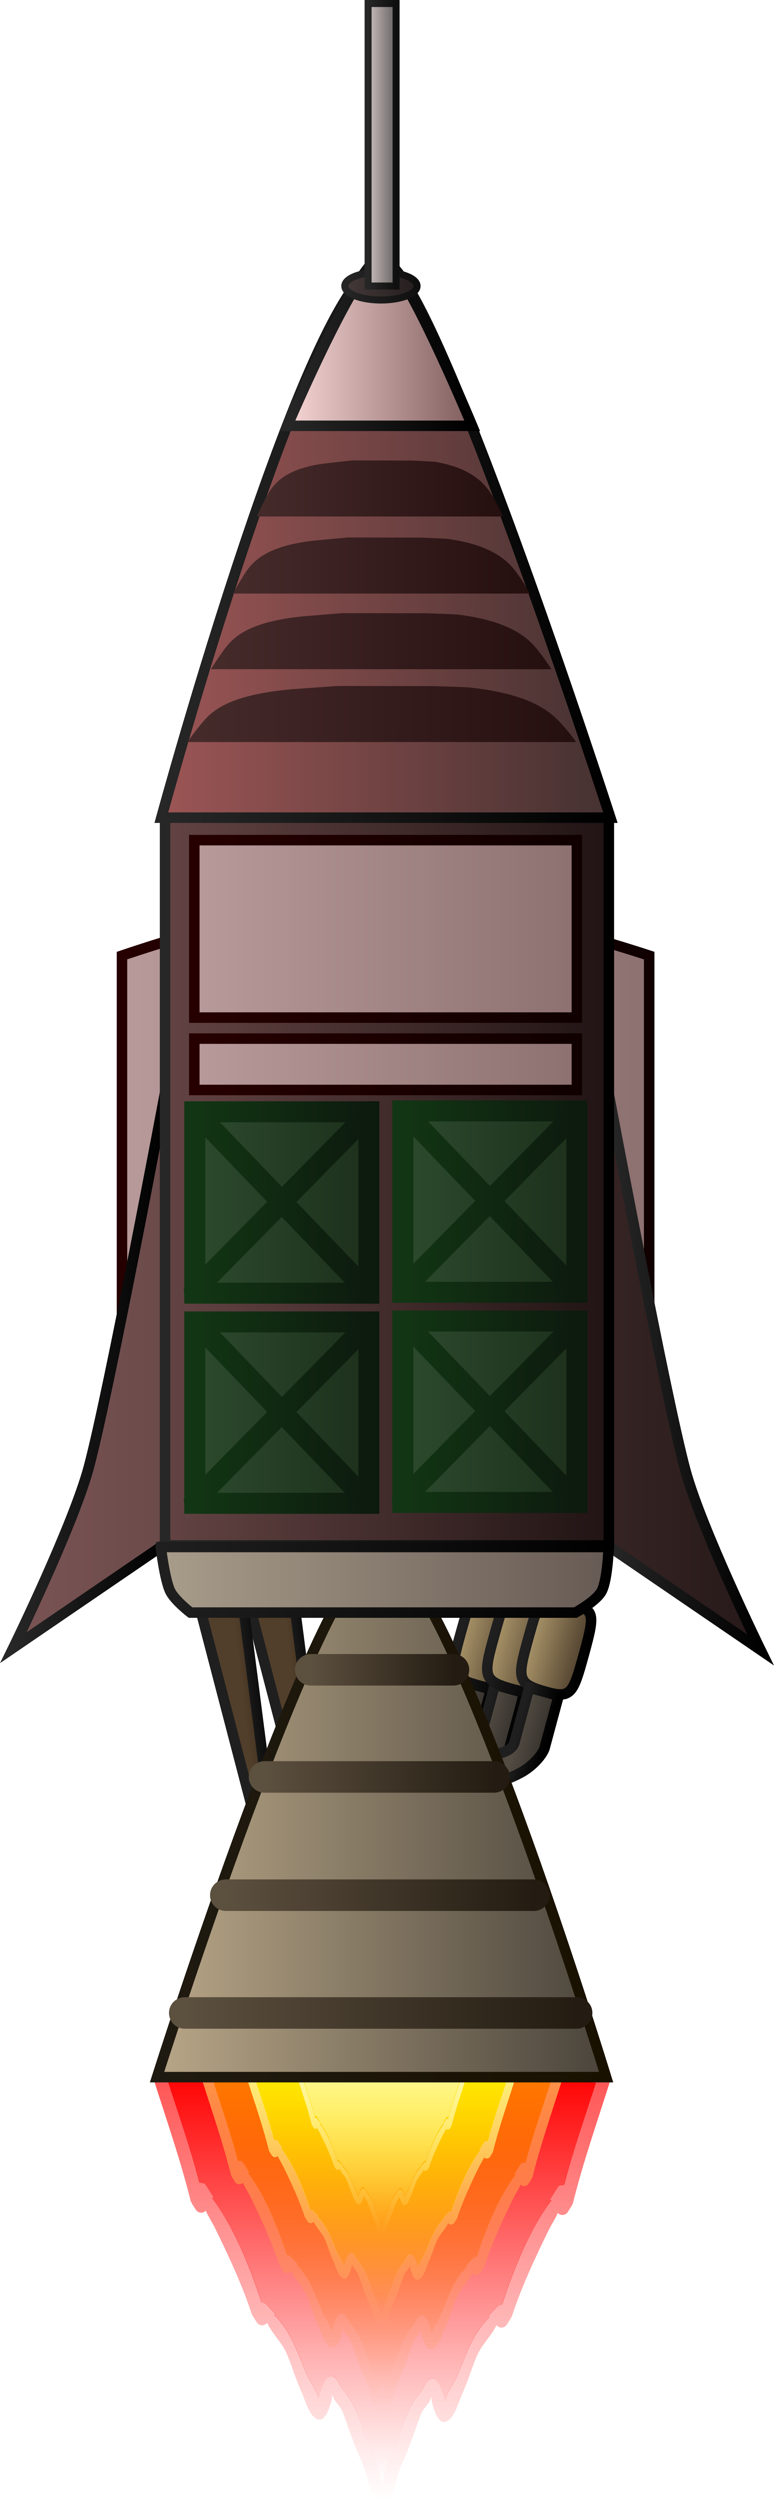 <svg version="1.1" xmlns="http://www.w3.org/2000/svg" xmlns:xlink="http://www.w3.org/1999/xlink" width="110.596" height="356.917" viewBox="0,0,110.596,356.917"><defs><linearGradient x1="239.457" y1="276.775" x2="239.457" y2="339.806" gradientUnits="userSpaceOnUse" id="color-1"><stop offset="0" stop-color="#ff4d4d"/><stop offset="1" stop-color="#ff4d4d" stop-opacity="0"/></linearGradient><linearGradient x1="239.452" y1="278.7" x2="239.452" y2="337.274" gradientUnits="userSpaceOnUse" id="color-2"><stop offset="0" stop-color="#ff0000"/><stop offset="1" stop-color="#ff0000" stop-opacity="0"/></linearGradient><linearGradient x1="239.457" y1="277.366" x2="239.457" y2="327.093" gradientUnits="userSpaceOnUse" id="color-3"><stop offset="0" stop-color="#ff9a4c"/><stop offset="1" stop-color="#ff9a4c" stop-opacity="0"/></linearGradient><linearGradient x1="239.453" y1="278.876" x2="239.453" y2="325.106" gradientUnits="userSpaceOnUse" id="color-4"><stop offset="0" stop-color="#ff7b00"/><stop offset="1" stop-color="#ff7b00" stop-opacity="0"/></linearGradient><linearGradient x1="239.337" y1="277.956" x2="239.337" y2="314.91" gradientUnits="userSpaceOnUse" id="color-5"><stop offset="0" stop-color="#fff480"/><stop offset="1" stop-color="#fff480" stop-opacity="0"/></linearGradient><linearGradient x1="239.334" y1="279.067" x2="239.334" y2="313.446" gradientUnits="userSpaceOnUse" id="color-6"><stop offset="0" stop-color="#ffea00"/><stop offset="1" stop-color="#ffea00" stop-opacity="0"/></linearGradient><linearGradient x1="239.435" y1="278.744" x2="239.435" y2="301.824" gradientUnits="userSpaceOnUse" id="color-7"><stop offset="0" stop-color="#fff8a9"/><stop offset="1" stop-color="#fff8a9" stop-opacity="0"/></linearGradient><linearGradient x1="239.434" y1="279.172" x2="239.434" y2="300.678" gradientUnits="userSpaceOnUse" id="color-8"><stop offset="0" stop-color="#fff68d"/><stop offset="1" stop-color="#fff68d" stop-opacity="0"/></linearGradient><linearGradient x1="202.333" y1="150.992" x2="277.667" y2="150.992" gradientUnits="userSpaceOnUse" id="color-9"><stop offset="0" stop-color="#b89a9a"/><stop offset="1" stop-color="#8d7070"/></linearGradient><linearGradient x1="202.333" y1="150.992" x2="277.667" y2="150.992" gradientUnits="userSpaceOnUse" id="color-10"><stop offset="0" stop-color="#260000"/><stop offset="1" stop-color="#100000"/></linearGradient><linearGradient x1="271.823" y1="177.501" x2="303.629" y2="177.501" gradientUnits="userSpaceOnUse" id="color-11"><stop offset="0" stop-color="#362424"/><stop offset="1" stop-color="#1f1414"/></linearGradient><linearGradient x1="271.823" y1="178.594" x2="293.578" y2="178.594" gradientUnits="userSpaceOnUse" id="color-12"><stop offset="0" stop-color="#272727"/><stop offset="1" stop-color="#000000"/></linearGradient><linearGradient x1="208.578" y1="177.168" x2="176.772" y2="177.168" gradientUnits="userSpaceOnUse" id="color-13"><stop offset="0" stop-color="#6b4a4a"/><stop offset="1" stop-color="#825959"/></linearGradient><linearGradient x1="186.823" y1="178.261" x2="208.578" y2="178.261" gradientUnits="userSpaceOnUse" id="color-14"><stop offset="0" stop-color="#272727"/><stop offset="1" stop-color="#000000"/></linearGradient><linearGradient x1="208.49" y1="151.511" x2="271.899" y2="151.511" gradientUnits="userSpaceOnUse" id="color-15"><stop offset="0" stop-color="#634343"/><stop offset="1" stop-color="#211414"/></linearGradient><linearGradient x1="208.49" y1="151.511" x2="271.899" y2="151.511" gradientUnits="userSpaceOnUse" id="color-16"><stop offset="0" stop-color="#272727"/><stop offset="1" stop-color="#000000"/></linearGradient><linearGradient x1="212.667" y1="115.5" x2="267.333" y2="115.5" gradientUnits="userSpaceOnUse" id="color-17"><stop offset="0" stop-color="#b89a9a"/><stop offset="1" stop-color="#8d7070"/></linearGradient><linearGradient x1="212.667" y1="115.5" x2="267.333" y2="115.5" gradientUnits="userSpaceOnUse" id="color-18"><stop offset="0" stop-color="#260000"/><stop offset="1" stop-color="#100000"/></linearGradient><linearGradient x1="212.667" y1="134.833" x2="267.333" y2="134.833" gradientUnits="userSpaceOnUse" id="color-19"><stop offset="0" stop-color="#b89a9a"/><stop offset="1" stop-color="#8d7070"/></linearGradient><linearGradient x1="212.667" y1="134.833" x2="267.333" y2="134.833" gradientUnits="userSpaceOnUse" id="color-20"><stop offset="0" stop-color="#260000"/><stop offset="1" stop-color="#100000"/></linearGradient><linearGradient x1="242.461" y1="154.437" x2="267.332" y2="154.437" gradientUnits="userSpaceOnUse" id="color-21"><stop offset="0" stop-color="#2c4a2e"/><stop offset="1" stop-color="#1d301b"/></linearGradient><linearGradient x1="242.461" y1="154.437" x2="267.332" y2="154.437" gradientUnits="userSpaceOnUse" id="color-22"><stop offset="0" stop-color="#123614"/><stop offset="1" stop-color="#0d1a0e"/></linearGradient><linearGradient x1="242.394" y1="154.446" x2="267.208" y2="154.446" gradientUnits="userSpaceOnUse" id="color-23"><stop offset="0" stop-color="#123614"/><stop offset="1" stop-color="#0d1a0e"/></linearGradient><linearGradient x1="242.394" y1="154.257" x2="267.208" y2="154.257" gradientUnits="userSpaceOnUse" id="color-24"><stop offset="0" stop-color="#123614"/><stop offset="1" stop-color="#0d1a0e"/></linearGradient><linearGradient x1="212.735" y1="154.563" x2="237.606" y2="154.563" gradientUnits="userSpaceOnUse" id="color-25"><stop offset="0" stop-color="#2c4a2e"/><stop offset="1" stop-color="#1d301b"/></linearGradient><linearGradient x1="212.735" y1="154.563" x2="237.606" y2="154.563" gradientUnits="userSpaceOnUse" id="color-26"><stop offset="0" stop-color="#123614"/><stop offset="1" stop-color="#0d1a0e"/></linearGradient><linearGradient x1="212.668" y1="154.572" x2="237.482" y2="154.572" gradientUnits="userSpaceOnUse" id="color-27"><stop offset="0" stop-color="#123614"/><stop offset="1" stop-color="#0d1a0e"/></linearGradient><linearGradient x1="212.668" y1="154.383" x2="237.482" y2="154.383" gradientUnits="userSpaceOnUse" id="color-28"><stop offset="0" stop-color="#123614"/><stop offset="1" stop-color="#0d1a0e"/></linearGradient><linearGradient x1="242.461" y1="184.437" x2="267.332" y2="184.437" gradientUnits="userSpaceOnUse" id="color-29"><stop offset="0" stop-color="#2c4a2e"/><stop offset="1" stop-color="#1d301b"/></linearGradient><linearGradient x1="242.461" y1="184.437" x2="267.332" y2="184.437" gradientUnits="userSpaceOnUse" id="color-30"><stop offset="0" stop-color="#123614"/><stop offset="1" stop-color="#0d1a0e"/></linearGradient><linearGradient x1="242.394" y1="184.446" x2="267.208" y2="184.446" gradientUnits="userSpaceOnUse" id="color-31"><stop offset="0" stop-color="#123614"/><stop offset="1" stop-color="#0d1a0e"/></linearGradient><linearGradient x1="242.394" y1="184.257" x2="267.208" y2="184.257" gradientUnits="userSpaceOnUse" id="color-32"><stop offset="0" stop-color="#123614"/><stop offset="1" stop-color="#0d1a0e"/></linearGradient><linearGradient x1="212.735" y1="184.563" x2="237.606" y2="184.563" gradientUnits="userSpaceOnUse" id="color-33"><stop offset="0" stop-color="#2c4a2e"/><stop offset="1" stop-color="#1d301b"/></linearGradient><linearGradient x1="212.735" y1="184.563" x2="237.606" y2="184.563" gradientUnits="userSpaceOnUse" id="color-34"><stop offset="0" stop-color="#123614"/><stop offset="1" stop-color="#0d1a0e"/></linearGradient><linearGradient x1="212.668" y1="184.572" x2="237.482" y2="184.572" gradientUnits="userSpaceOnUse" id="color-35"><stop offset="0" stop-color="#123614"/><stop offset="1" stop-color="#0d1a0e"/></linearGradient><linearGradient x1="212.668" y1="184.383" x2="237.482" y2="184.383" gradientUnits="userSpaceOnUse" id="color-36"><stop offset="0" stop-color="#123614"/><stop offset="1" stop-color="#0d1a0e"/></linearGradient><linearGradient x1="207.956" y1="67.537" x2="272.125" y2="67.537" gradientUnits="userSpaceOnUse" id="color-37"><stop offset="0" stop-color="#9c5555"/><stop offset="1" stop-color="#453131"/></linearGradient><linearGradient x1="207.956" y1="67.517" x2="272.125" y2="67.517" gradientUnits="userSpaceOnUse" id="color-38"><stop offset="0" stop-color="#272727"/><stop offset="1" stop-color="#000000"/></linearGradient><linearGradient x1="225.956" y1="39.622" x2="252.125" y2="39.622" gradientUnits="userSpaceOnUse" id="color-39"><stop offset="0" stop-color="#f7d6d6"/><stop offset="1" stop-color="#805e5e"/></linearGradient><linearGradient x1="225.956" y1="39.619" x2="252.125" y2="39.619" gradientUnits="userSpaceOnUse" id="color-40"><stop offset="0" stop-color="#272727"/><stop offset="1" stop-color="#000000"/></linearGradient><linearGradient x1="222.746" y1="52.525" x2="256.226" y2="52.525" gradientUnits="userSpaceOnUse" id="color-41"><stop offset="0" stop-color="#452a2a"/><stop offset="1" stop-color="#260f0f"/></linearGradient><linearGradient x1="219.587" y1="63.525" x2="259.912" y2="63.525" gradientUnits="userSpaceOnUse" id="color-42"><stop offset="0" stop-color="#452a2a"/><stop offset="1" stop-color="#260f0f"/></linearGradient><linearGradient x1="216.63" y1="74.325" x2="262.9" y2="74.325" gradientUnits="userSpaceOnUse" id="color-43"><stop offset="0" stop-color="#452a2a"/><stop offset="1" stop-color="#260f0f"/></linearGradient><linearGradient x1="213.48" y1="84.725" x2="266.323" y2="84.725" gradientUnits="userSpaceOnUse" id="color-44"><stop offset="0" stop-color="#452a2a"/><stop offset="1" stop-color="#260f0f"/></linearGradient><linearGradient x1="234.167" y1="23.722" x2="244.5" y2="23.722" gradientUnits="userSpaceOnUse" id="color-45"><stop offset="0" stop-color="#443939"/><stop offset="1" stop-color="#251e1e"/></linearGradient><linearGradient x1="234.167" y1="23.722" x2="244.5" y2="23.722" gradientUnits="userSpaceOnUse" id="color-46"><stop offset="0" stop-color="#262626"/><stop offset="1" stop-color="#0f0f0f"/></linearGradient><linearGradient x1="237.5" y1="3.556" x2="241.5" y2="3.556" gradientUnits="userSpaceOnUse" id="color-47"><stop offset="0" stop-color="#ccbebe"/><stop offset="1" stop-color="#656161"/></linearGradient><linearGradient x1="237.5" y1="3.556" x2="241.5" y2="3.556" gradientUnits="userSpaceOnUse" id="color-48"><stop offset="0" stop-color="#262626"/><stop offset="1" stop-color="#0f0f0f"/></linearGradient><linearGradient x1="249.088" y1="229.455" x2="253.305" y2="230.59" gradientUnits="userSpaceOnUse" id="color-49"><stop offset="0" stop-color="#524c43"/><stop offset="1" stop-color="#36312c"/></linearGradient><linearGradient x1="249.088" y1="229.455" x2="253.305" y2="230.59" gradientUnits="userSpaceOnUse" id="color-50"><stop offset="0" stop-color="#1f1f1f"/><stop offset="1" stop-color="#000000"/></linearGradient><linearGradient x1="250.74" y1="216.024" x2="258.721" y2="218.173" gradientUnits="userSpaceOnUse" id="color-51"><stop offset="0" stop-color="#ab966a"/><stop offset="1" stop-color="#4f3f2d"/></linearGradient><linearGradient x1="250.74" y1="216.024" x2="258.721" y2="218.173" gradientUnits="userSpaceOnUse" id="color-52"><stop offset="0" stop-color="#1f1f1f"/><stop offset="1" stop-color="#000000"/></linearGradient><linearGradient x1="227.32" y1="229.216" x2="231.81" y2="228.71" gradientUnits="userSpaceOnUse" id="color-53"><stop offset="0" stop-color="#523f2b"/><stop offset="1" stop-color="#2e2316"/></linearGradient><linearGradient x1="227.32" y1="229.216" x2="231.81" y2="228.71" gradientUnits="userSpaceOnUse" id="color-54"><stop offset="0" stop-color="#1f1f1f"/><stop offset="1" stop-color="#000000"/></linearGradient><linearGradient x1="253.838" y1="229.955" x2="258.055" y2="231.09" gradientUnits="userSpaceOnUse" id="color-55"><stop offset="0" stop-color="#524c43"/><stop offset="1" stop-color="#36312c"/></linearGradient><linearGradient x1="253.838" y1="229.955" x2="258.055" y2="231.09" gradientUnits="userSpaceOnUse" id="color-56"><stop offset="0" stop-color="#1f1f1f"/><stop offset="1" stop-color="#000000"/></linearGradient><linearGradient x1="255.49" y1="216.524" x2="263.471" y2="218.673" gradientUnits="userSpaceOnUse" id="color-57"><stop offset="0" stop-color="#ab966a"/><stop offset="1" stop-color="#4f3f2d"/></linearGradient><linearGradient x1="255.49" y1="216.524" x2="263.471" y2="218.673" gradientUnits="userSpaceOnUse" id="color-58"><stop offset="0" stop-color="#1f1f1f"/><stop offset="1" stop-color="#000000"/></linearGradient><linearGradient x1="260.354" y1="216.929" x2="268.334" y2="219.077" gradientUnits="userSpaceOnUse" id="color-59"><stop offset="0" stop-color="#ab966a"/><stop offset="1" stop-color="#4f3f2d"/></linearGradient><linearGradient x1="260.354" y1="216.929" x2="268.334" y2="219.077" gradientUnits="userSpaceOnUse" id="color-60"><stop offset="0" stop-color="#1f1f1f"/><stop offset="1" stop-color="#000000"/></linearGradient><linearGradient x1="258.756" y1="230.368" x2="262.973" y2="231.503" gradientUnits="userSpaceOnUse" id="color-61"><stop offset="0" stop-color="#524c43"/><stop offset="1" stop-color="#36312c"/></linearGradient><linearGradient x1="258.756" y1="230.368" x2="262.973" y2="231.503" gradientUnits="userSpaceOnUse" id="color-62"><stop offset="0" stop-color="#1f1f1f"/><stop offset="1" stop-color="#000000"/></linearGradient><linearGradient x1="219.82" y1="227.966" x2="224.31" y2="227.46" gradientUnits="userSpaceOnUse" id="color-63"><stop offset="0" stop-color="#523f2b"/><stop offset="1" stop-color="#2e2316"/></linearGradient><linearGradient x1="219.82" y1="227.966" x2="224.31" y2="227.46" gradientUnits="userSpaceOnUse" id="color-64"><stop offset="0" stop-color="#1f1f1f"/><stop offset="1" stop-color="#000000"/></linearGradient><linearGradient x1="207.342" y1="241.894" x2="271.51" y2="241.894" gradientUnits="userSpaceOnUse" id="color-65"><stop offset="0" stop-color="#b8a687"/><stop offset="1" stop-color="#4a443b"/></linearGradient><linearGradient x1="207.342" y1="241.894" x2="271.51" y2="241.894" gradientUnits="userSpaceOnUse" id="color-66"><stop offset="0" stop-color="#1f1a11"/><stop offset="1" stop-color="#191100"/></linearGradient><linearGradient x1="229.3" y1="221.281" x2="249.7" y2="221.281" gradientUnits="userSpaceOnUse" id="color-67"><stop offset="0" stop-color="#5c503f"/><stop offset="1" stop-color="#241c12"/></linearGradient><linearGradient x1="222.7" y1="236.575" x2="255.5" y2="236.575" gradientUnits="userSpaceOnUse" id="color-68"><stop offset="0" stop-color="#5c503f"/><stop offset="1" stop-color="#241c12"/></linearGradient><linearGradient x1="217.163" y1="253.457" x2="261.198" y2="253.457" gradientUnits="userSpaceOnUse" id="color-69"><stop offset="0" stop-color="#5c503f"/><stop offset="1" stop-color="#241c12"/></linearGradient><linearGradient x1="211.3" y1="270.272" x2="267.3" y2="270.272" gradientUnits="userSpaceOnUse" id="color-70"><stop offset="0" stop-color="#5c503f"/><stop offset="1" stop-color="#241c12"/></linearGradient><linearGradient x1="207.875" y1="208.43" x2="271.875" y2="208.43" gradientUnits="userSpaceOnUse" id="color-71"><stop offset="0" stop-color="#a89d8a"/><stop offset="1" stop-color="#665a54"/></linearGradient><linearGradient x1="207.875" y1="208.43" x2="271.875" y2="208.43" gradientUnits="userSpaceOnUse" id="color-72"><stop offset="0" stop-color="#1f1f1f"/><stop offset="1" stop-color="#000000"/></linearGradient></defs><g transform="translate(-184.903,17.111)"><g data-paper-data="{&quot;isPaintingLayer&quot;:true}" fill-rule="nonzero" stroke-linejoin="miter" stroke-miterlimit="10" stroke-dasharray="" stroke-dashoffset="0" style="mix-blend-mode: normal"><path d="M266.627,280.125c-2.816,-0.278 -5.595,-0.785 -8.438,-0.785c-9.415,-1.345 -19.359,0.002 -28.871,0.002c-6.804,0 -13.609,0.546 -20.434,0.588c1.534,4.791 3.305,9.732 4.547,14.62c0.07,-0.018 0.143,-0.027 0.218,-0.027c0.329,0 0.618,0.18 0.784,0.451l1.027,1.625l-0.197,0.139c3.122,4.137 5.48,10.012 7.032,14.85c0.02,-0.001 0.04,-0.002 0.061,-0.002c0.258,0 0.491,0.11 0.66,0.288l1.244,1.313l-0.16,0.169c2.355,2.312 3.13,4.894 4.642,8.454c0.441,1.039 1.434,2.269 1.694,3.529c0.013,-0.113 0.031,-0.212 0.053,-0.283c0.255,-0.815 0.839,-2.999 1.782,-2.969c0.853,0.027 1.124,1.357 1.704,2.018c2.192,2.501 2.74,6.007 4.143,9.029c0.627,1.337 0.934,2.698 1.321,4.089h0.13c0.347,-1.277 0.653,-2.53 1.231,-3.761c1.403,-3.022 1.951,-6.528 4.143,-9.029c0.58,-0.662 0.85,-1.992 1.704,-2.018c0.943,-0.03 1.527,2.154 1.782,2.969c0.022,0.072 0.04,0.171 0.053,0.283c0.261,-1.26 1.253,-2.49 1.694,-3.529c1.512,-3.56 2.287,-6.142 4.642,-8.454l-0.16,-0.169l1.244,-1.313c0.169,-0.178 0.402,-0.288 0.66,-0.288c0.02,0 0.041,0.001 0.061,0.002c1.552,-4.838 3.91,-10.713 7.032,-14.85l-0.197,-0.139l1.027,-1.625c0.166,-0.271 0.455,-0.451 0.784,-0.451c0.075,0 0.148,0.009 0.218,0.027c1.24,-4.878 3.006,-9.808 4.537,-14.589c-1.115,-0.302 -2.199,-0.047 -3.393,-0.165zM208.054,277.964c7.103,0 14.182,-0.591 21.263,-0.591c9.558,0 19.549,-1.349 29.011,0.002c2.86,0 5.661,0.503 8.493,0.79c1.582,0.16 2.864,-0.131 4.403,0.459l-0.169,-0.07c0,0 0.808,0 0.96,0.732c0.174,0.368 0.043,0.782 0.043,0.782c-1.819,5.745 -3.878,11.637 -5.318,17.478l-0.128,0.112l0.051,0.036l-0.614,0.972c-0.166,0.271 -0.455,0.451 -0.784,0.451c-0.258,0 -0.492,-0.111 -0.661,-0.29c-0.352,0.838 -0.883,1.595 -1.348,2.545c-1.92,3.921 -3.882,8.117 -5.238,12.288l-0.1,0.086l0.038,0.027l-0.614,0.972c-0.166,0.271 -0.455,0.451 -0.784,0.451c-0.285,0 -0.541,-0.135 -0.712,-0.348c-0.709,1.505 -2.102,2.776 -2.794,4.369c-0.786,1.811 -1.277,3.664 -2.114,5.467c-0.479,1.032 -1.139,3.704 -2.442,3.966c-1.083,0.217 -1.611,-1.924 -1.84,-2.642c-0.068,-0.213 -0.101,-0.623 -0.114,-0.99c-0.2,1.076 -1.138,1.558 -1.56,2.696c-0.823,2.218 -1.523,4.475 -2.513,6.622c-0.563,1.176 -0.843,2.396 -1.173,3.633c0.019,0.077 0.03,0.157 0.03,0.24c0,0.275 -0.113,0.524 -0.294,0.702c-0.022,0.074 -0.045,0.148 -0.068,0.222l-1.196,0.673c0,0 -0.519,0 -0.783,-0.409c-0.166,-0.031 -0.343,-0.118 -0.52,-0.295c-0.005,-0.005 -0.011,-0.011 -0.016,-0.016l-0.5,-0.281c-0.515,-1.635 -0.767,-3.253 -1.506,-4.797c-0.99,-2.147 -1.69,-4.404 -2.513,-6.622c-0.422,-1.138 -1.36,-1.62 -1.56,-2.696c-0.012,0.367 -0.045,0.776 -0.114,0.99c-0.229,0.717 -0.757,2.859 -1.84,2.642c-1.303,-0.261 -1.963,-2.934 -2.442,-3.966c-0.837,-1.803 -1.328,-3.656 -2.114,-5.467c-0.691,-1.593 -2.085,-2.864 -2.794,-4.369c-0.171,0.213 -0.427,0.348 -0.712,0.348c-0.329,0 -0.618,-0.18 -0.784,-0.451l-0.614,-0.972l0.038,-0.027l-0.1,-0.086c-1.356,-4.171 -3.318,-8.367 -5.238,-12.288c-0.465,-0.949 -0.996,-1.707 -1.348,-2.545c-0.169,0.179 -0.403,0.29 -0.661,0.29c-0.329,0 -0.618,-0.18 -0.784,-0.451l-0.614,-0.972l0.051,-0.036l-0.128,-0.112c-1.44,-5.841 -3.499,-11.733 -5.318,-17.478c0,0 -0.205,-0.649 0.239,-1.045c0.152,-0.732 0.96,-0.732 0.96,-0.732z" fill="url(#color-1)" stroke="none" stroke-width="0.5" stroke-linecap="butt"/><path d="M270.056,280.257c-1.531,4.781 -3.29,9.722 -4.53,14.6c-0.07,-0.018 -0.231,0.018 -0.306,0.018c-0.329,0 -0.53,0.135 -0.696,0.406l-1.026,1.627l0.197,0.139c-3.122,4.137 -5.476,10.043 -7.029,14.881c-0.02,-0.001 -0.04,-0.002 -0.061,-0.002c-0.258,0 -0.491,0.111 -0.66,0.29l-1.245,1.317l0.16,0.17c-2.355,2.312 -3.146,4.916 -4.658,8.477c-0.441,1.039 -1.441,2.273 -1.701,3.533c-0.013,-0.113 -0.076,-0.299 -0.098,-0.371c-0.255,-0.815 -0.794,-2.911 -1.737,-2.881c-0.853,0.027 -1.13,1.36 -1.71,2.021c-2.192,2.501 -2.753,6.009 -4.156,9.032c-0.578,1.232 -0.886,2.484 -1.233,3.761h-0.13c-0.387,-1.391 -0.696,-2.752 -1.323,-4.089c-1.403,-3.022 -1.964,-6.53 -4.157,-9.032c-0.58,-0.662 -0.857,-1.994 -1.71,-2.021c-0.943,-0.03 -1.482,2.067 -1.737,2.882c-0.022,0.072 -0.086,0.258 -0.099,0.371c-0.261,-1.26 -1.26,-2.494 -1.702,-3.534c-1.512,-3.56 -2.303,-6.165 -4.658,-8.477l0.16,-0.17l-1.245,-1.317c-0.169,-0.178 -0.402,-0.29 -0.66,-0.29c-0.02,0 -0.041,0.001 -0.061,0.002c-1.552,-4.838 -3.907,-10.744 -7.028,-14.88l0.197,-0.139l-1.026,-1.627c-0.166,-0.271 -0.368,-0.406 -0.697,-0.406c-0.075,0 -0.235,-0.036 -0.305,-0.018c-1.242,-4.889 -3.006,-9.84 -4.54,-14.631c6.824,-0.042 13.649,-0.601 20.454,-0.601c9.512,0 19.499,-1.342 28.914,0.003c2.844,0 5.63,0.513 8.446,0.791c1.195,0.118 2.28,-0.135 3.395,0.167z" data-paper-data="{&quot;noHover&quot;:false,&quot;origItem&quot;:[&quot;Path&quot;,{&quot;applyMatrix&quot;:true,&quot;selected&quot;:true,&quot;segments&quot;:[[[266.62657,280.12531],[1.19453,0.11806],[-2.81607,-0.27832],7],[[258.1881,279.34012],[2.84356,0],[-9.41511,-1.34502],7],[[229.31704,279.34259],[9.51175,0],[-6.80416,0],7],[[208.88323,279.93061],[6.82445,-0.04245],[1.53369,4.79087],7],[[213.43052,294.55091],[-1.24233,-4.88864],[0.06984,-0.01762],7],[[213.6482,294.52396],[-0.07495,0],[0.32892,0],7],[[214.43238,294.97501],[-0.16609,-0.2714],[0,0],7],[[215.45922,296.60042],[0,0],[0,0],7],[[215.26214,296.73907],[0,0],[3.1216,4.13668],7],[[222.29392,311.58863],[-1.55219,-4.83791],[0.02003,-0.00136],7],[[222.35451,311.58659],[-0.02036,0],[0.25759,0],7],[[223.01412,311.87491],[-0.16881,-0.17814],[0,0],7],[[224.25788,313.18742],[0,0],[0,0],7],[[224.09743,313.35673],[0,0],[2.35521,2.31215],7],[[228.73927,321.81117],[-1.51188,-3.56025],[0.4413,1.03919],7],[[230.43334,325.33997],[-0.26051,-1.2601],[0.01345,-0.11253],7],[[230.48681,325.05665],[-0.0224,0.07166],[0.25474,-0.81486],7],[[232.26879,322.08739],[-0.94345,-0.02964],[0.85349,0.02682],7],[[233.97266,324.10589],[-0.57976,-0.66153],[2.19211,2.5013],7],[[238.11594,333.13512],[-1.403,-3.02244],[0.6275,1.33684],7],[[239.43678,337.22428],[-0.387,-1.39096],[0,0],7],[[239.56643,337.22428],[0,0],[0.34711,-1.27714],7],[[240.79712,333.46325],[-0.57807,1.23154],[1.403,-3.02244],7],[[244.94041,324.43401],[-2.19211,2.5013],[0.57976,-0.66153],7],[[246.64428,322.41552],[-0.85349,0.02682],[0.94345,-0.02964],7],[[248.42625,325.38478],[-0.25474,-0.81486],[0.0224,0.07166],7],[[248.47973,325.66809],[-0.01345,-0.11253],[0.26051,-1.2601],7],[[250.17379,322.13929],[-0.4413,1.03919],[1.51188,-3.56025],7],[[254.81564,313.68486],[-2.35521,2.31215],[0,0],7],[[254.65519,313.51554],[0,0],[0,0],7],[[255.89895,312.20304],[0,0],[0.16881,-0.17814],7],[[256.55855,311.91472],[-0.25759,0],[0.02035,0],7],[[256.61914,311.91676],[-0.02003,-0.00135],[1.55219,-4.83791],7],[[263.65093,297.0672],[-3.1216,4.13668],[0,0],7],[[263.45384,296.92855],[0,0],[0,0],7],[[264.48069,295.30313],[0,0],[0.16609,-0.27139],7],[[265.26486,294.85208],[-0.32893,0],[0.07496,0],7],[[265.48255,294.87903],[-0.06984,-0.01762],[1.23961,-4.87791],7],[[270.01974,280.29028],[-1.53136,4.78101],[-1.11507,-0.30226],7]],&quot;closed&quot;:true}]}" fill="url(#color-2)" stroke="none" stroke-width="0.5" stroke-linecap="butt"/><path d="M260.892,280.009c-2.222,-0.22 -4.414,-0.619 -6.657,-0.619c-7.428,-1.061 -15.273,0.002 -22.778,0.002c-5.368,0 -10.737,0.43 -16.121,0.464c1.21,3.78 2.607,7.678 3.588,11.535c0.055,-0.014 0.113,-0.021 0.172,-0.021c0.26,0 0.488,0.142 0.619,0.356l0.81,1.282l-0.155,0.109c2.463,3.264 4.323,7.899 5.548,11.715c0.016,-0.001 0.032,-0.002 0.048,-0.002c0.203,0 0.387,0.087 0.52,0.227l0.981,1.035l-0.127,0.134c1.858,1.824 2.469,3.861 3.662,6.67c0.348,0.82 1.131,1.79 1.337,2.784c0.011,-0.089 0.025,-0.167 0.042,-0.224c0.201,-0.643 0.662,-2.366 1.406,-2.343c0.673,0.021 0.887,1.071 1.344,1.592c1.729,1.973 2.162,4.739 3.269,7.124c0.495,1.055 0.737,2.129 1.042,3.226h0.102c0.274,-1.008 0.515,-1.996 0.971,-2.967c1.107,-2.385 1.539,-5.15 3.269,-7.124c0.457,-0.522 0.671,-1.571 1.344,-1.592c0.744,-0.023 1.205,1.7 1.406,2.343c0.018,0.057 0.032,0.135 0.042,0.224c0.206,-0.994 0.988,-1.964 1.337,-2.784c1.193,-2.809 1.804,-4.846 3.662,-6.67l-0.127,-0.134l0.981,-1.035c0.133,-0.141 0.317,-0.227 0.52,-0.227c0.016,0 0.032,0.001 0.048,0.002c1.225,-3.817 3.085,-8.452 5.548,-11.715l-0.155,-0.109l0.81,-1.282c0.131,-0.214 0.359,-0.356 0.619,-0.356c0.059,0 0.117,0.007 0.172,0.021c0.978,-3.848 2.371,-7.738 3.58,-11.51c-0.88,-0.238 -1.735,-0.037 -2.677,-0.13zM214.682,278.304c5.604,0 11.189,-0.466 16.775,-0.466c7.541,0 15.423,-1.064 22.888,0.002c2.257,0 4.466,0.397 6.7,0.623c1.248,0.127 2.259,-0.103 3.474,0.362l-0.133,-0.056c0,0 0.638,0 0.757,0.578c0.137,0.291 0.034,0.617 0.034,0.617c-1.435,4.533 -3.06,9.181 -4.195,13.789l-0.101,0.088l0.04,0.028l-0.484,0.767c-0.131,0.214 -0.359,0.356 -0.619,0.356c-0.204,0 -0.388,-0.087 -0.522,-0.229c-0.278,0.661 -0.697,1.259 -1.063,2.008c-1.515,3.093 -3.062,6.404 -4.132,9.694l-0.079,0.068l0.03,0.021l-0.484,0.767c-0.131,0.214 -0.359,0.356 -0.619,0.356c-0.225,0 -0.427,-0.107 -0.562,-0.275c-0.559,1.188 -1.659,2.19 -2.204,3.447c-0.62,1.429 -1.007,2.891 -1.668,4.313c-0.378,0.814 -0.899,2.923 -1.927,3.129c-0.854,0.171 -1.271,-1.518 -1.452,-2.084c-0.054,-0.168 -0.08,-0.491 -0.09,-0.781c-0.158,0.849 -0.897,1.229 -1.231,2.127c-0.649,1.75 -1.202,3.531 -1.983,5.224c-0.444,0.928 -0.665,1.89 -0.925,2.866c0.015,0.061 0.023,0.124 0.023,0.19c0,0.217 -0.089,0.413 -0.232,0.554c-0.018,0.058 -0.036,0.117 -0.054,0.175l-0.943,0.531c0,0 -0.409,0 -0.618,-0.322c-0.131,-0.025 -0.271,-0.093 -0.41,-0.233c-0.004,-0.004 -0.008,-0.008 -0.012,-0.013l-0.394,-0.222c-0.407,-1.29 -0.605,-2.567 -1.188,-3.785c-0.781,-1.694 -1.333,-3.475 -1.983,-5.224c-0.333,-0.898 -1.073,-1.278 -1.231,-2.127c-0.01,0.29 -0.036,0.612 -0.09,0.781c-0.18,0.566 -0.597,2.255 -1.452,2.084c-1.028,-0.206 -1.549,-2.314 -1.927,-3.129c-0.661,-1.422 -1.048,-2.884 -1.668,-4.313c-0.545,-1.257 -1.645,-2.259 -2.204,-3.447c-0.135,0.168 -0.337,0.275 -0.562,0.275c-0.26,0 -0.488,-0.142 -0.619,-0.356l-0.484,-0.767l0.03,-0.021l-0.079,-0.068c-1.07,-3.29 -2.618,-6.601 -4.132,-9.694c-0.367,-0.749 -0.786,-1.346 -1.063,-2.008c-0.133,0.141 -0.318,0.229 -0.522,0.229c-0.26,0 -0.488,-0.142 -0.619,-0.356l-0.484,-0.767l0.04,-0.028l-0.101,-0.088c-1.136,-4.608 -2.76,-9.256 -4.195,-13.789c0,0 -0.162,-0.512 0.189,-0.824c0.12,-0.578 0.757,-0.578 0.757,-0.578z" fill="url(#color-3)" stroke="none" stroke-width="0.5" stroke-linecap="butt"/><path d="M263.606,280.106c-1.208,3.772 -2.594,7.672 -3.572,11.521c-0.055,-0.014 -0.2,0.023 -0.26,0.023c-0.26,0 -0.4,0.097 -0.531,0.311l-0.809,1.284l0.156,0.11c-2.463,3.264 -4.32,7.93 -5.545,11.747c-0.016,-0.001 -0.032,-0.002 -0.048,-0.002c-0.203,0 -0.388,0.088 -0.521,0.229l-0.983,1.04l0.126,0.134c-1.858,1.824 -2.486,3.883 -3.679,6.692c-0.348,0.82 -1.138,1.794 -1.344,2.789c-0.011,-0.089 -0.069,-0.255 -0.087,-0.311c-0.201,-0.643 -0.617,-2.278 -1.361,-2.255c-0.673,0.021 -0.893,1.073 -1.351,1.595c-1.729,1.973 -2.175,4.741 -3.282,7.126c-0.456,0.972 -0.699,1.96 -0.973,2.967h-0.103c-0.305,-1.097 -0.55,-2.171 -1.045,-3.226c-1.107,-2.385 -1.553,-5.153 -3.282,-7.126c-0.457,-0.522 -0.677,-1.574 -1.351,-1.595c-0.744,-0.023 -1.16,1.612 -1.361,2.255c-0.018,0.057 -0.077,0.222 -0.088,0.311c-0.206,-0.994 -0.996,-1.969 -1.344,-2.789c-1.193,-2.809 -1.82,-4.869 -3.678,-6.693l0.126,-0.134l-0.983,-1.04c-0.133,-0.141 -0.317,-0.229 -0.521,-0.229c-0.016,0 -0.032,0.001 -0.048,0.002c-1.225,-3.817 -3.081,-8.483 -5.544,-11.746l0.156,-0.11l-0.809,-1.284c-0.131,-0.214 -0.272,-0.31 -0.531,-0.31c-0.059,0 -0.204,-0.038 -0.259,-0.024c-0.98,-3.857 -2.37,-7.766 -3.58,-11.545c5.384,-0.033 10.773,-0.477 16.141,-0.477c7.504,0 15.393,-1.058 22.821,0.003c2.243,0 4.443,0.406 6.665,0.625c0.942,0.093 1.799,-0.106 2.679,0.132z" data-paper-data="{&quot;noHover&quot;:false,&quot;origItem&quot;:[&quot;Path&quot;,{&quot;applyMatrix&quot;:true,&quot;selected&quot;:true,&quot;segments&quot;:[[[260.89213,280.00882],[0.94242,0.09314],[-2.22172,-0.21958],7],[[254.23466,279.38935],[2.2434,0],[-7.42798,-1.06114],7],[[231.45706,279.3913],[7.50423,0],[-5.36809,0],7],[[215.33596,279.85521],[5.3841,-0.03349],[1.21,3.77972],7],[[218.92351,291.38978],[-0.98013,-3.85685],[0.0551,-0.0139],7],[[219.09525,291.36852],[-0.05914,0],[0.2595,0],7],[[219.71392,291.72438],[-0.13104,-0.21411],[0,0],7],[[220.52404,293.00673],[0,0],[0,0],7],[[220.36855,293.11612],[0,0],[2.46276,3.2636],7],[[225.91622,304.83157],[-1.22459,-3.81684],[0.0158,-0.00107],7],[[225.96402,304.82996],[-0.01606,0],[0.20323,0],7],[[226.48441,305.05743],[-0.13318,-0.14054],[0,0],7],[[227.46567,306.09292],[0,0],[0,0],7],[[227.33909,306.2265],[0,0],[1.85813,1.82415],7],[[231.00124,312.89656],[-1.19279,-2.80883],[0.34816,0.81986],7],[[232.33775,315.68058],[-0.20553,-0.99415],[0.01061,-0.08878],7],[[232.37994,315.45707],[-0.01768,0.05654],[0.20097,-0.64288],7],[[233.78581,313.11449],[-0.74433,-0.02339],[0.67335,0.02116],7],[[235.13007,314.70696],[-0.45739,-0.52191],[1.72945,1.97338],7],[[238.39889,321.83051],[-1.10689,-2.38453],[0.49506,1.05469],7],[[239.44095,325.05662],[-0.30532,-1.09739],[0,0],7],[[239.54324,325.05662],[0,0],[0.27385,-1.00759],7],[[240.51418,322.08938],[-0.45607,0.97162],[1.10689,-2.38453],7],[[243.783,314.96584],[-1.72945,1.97338],[0.45739,-0.52191],7],[[245.12725,313.37337],[-0.67336,0.02116],[0.74433,-0.02339],7],[[246.53313,315.71594],[-0.20097,-0.64288],[0.01767,0.05654],7],[[246.57532,315.93946],[-0.01061,-0.08878],[0.20553,-0.99415],7],[[247.91183,313.15544],[-0.34816,0.81986],[1.19278,-2.80883],7],[[251.57398,306.48537],[-1.85813,1.82415],[0,0],7],[[251.4474,306.35179],[0,0],[0,0],7],[[252.42865,305.3163],[0,0],[0.13318,-0.14054],7],[[252.94904,305.08883],[-0.20322,0],[0.01606,0],7],[[252.99685,305.09044],[-0.0158,-0.00107],[1.22459,-3.81684],7],[[258.54452,293.375],[-2.46276,3.2636],[0,0],7],[[258.38903,293.26561],[0,0],[0,0],7],[[259.19915,291.98325],[0,0],[0.13104,-0.21411],7],[[259.81782,291.6274],[-0.2595,0],[0.05914,0],7],[[259.98956,291.64866],[-0.0551,-0.0139],[0.97798,-3.84839],7],[[263.56914,280.13897],[-1.20816,3.77194],[-0.87973,-0.23846],7]],&quot;closed&quot;:true}]}" fill="url(#color-4)" stroke="none" stroke-width="0.5" stroke-linecap="butt"/><path d="M255.266,279.92c-1.651,-0.163 -3.28,-0.46 -4.947,-0.46c-5.52,-0.789 -11.35,0.001 -16.927,0.001c-3.989,0 -7.979,0.32 -11.98,0.345c0.899,2.809 1.938,5.705 2.666,8.572c0.041,-0.01 0.084,-0.016 0.128,-0.016c0.193,0 0.362,0.105 0.46,0.264l0.602,0.953l-0.116,0.081c1.83,2.425 3.213,5.87 4.123,8.706c0.012,-0.001 0.024,-0.001 0.036,-0.001c0.151,0 0.288,0.065 0.387,0.169l0.729,0.769l-0.094,0.099c1.381,1.356 1.835,2.869 2.721,4.957c0.259,0.609 0.84,1.33 0.993,2.069c0.008,-0.066 0.018,-0.124 0.031,-0.166c0.149,-0.478 0.492,-1.758 1.045,-1.741c0.5,0.016 0.659,0.796 0.999,1.183c1.285,1.466 1.607,3.522 2.429,5.294c0.368,0.784 0.547,1.582 0.774,2.397h0.076c0.203,-0.749 0.383,-1.483 0.722,-2.205c0.823,-1.772 1.144,-3.827 2.429,-5.294c0.34,-0.388 0.499,-1.168 0.999,-1.183c0.553,-0.017 0.895,1.263 1.045,1.741c0.013,0.042 0.023,0.1 0.031,0.166c0.153,-0.739 0.734,-1.46 0.993,-2.069c0.886,-2.087 1.341,-3.601 2.721,-4.957l-0.094,-0.099l0.729,-0.769c0.099,-0.104 0.236,-0.169 0.387,-0.169c0.012,0 0.024,0 0.036,0.001c0.91,-2.836 2.292,-6.281 4.123,-8.706l-0.116,-0.081l0.602,-0.953c0.097,-0.159 0.267,-0.264 0.46,-0.264c0.044,0 0.087,0.005 0.128,0.016c0.727,-2.86 1.762,-5.75 2.66,-8.553c-0.654,-0.177 -1.289,-0.028 -1.989,-0.097zM220.926,278.654c4.164,0 8.315,-0.346 12.466,-0.346c5.604,0 11.461,-0.791 17.008,0.001c1.677,0 3.319,0.295 4.979,0.463c0.928,0.094 1.679,-0.077 2.581,0.269l-0.099,-0.041c0,0 0.474,0 0.563,0.429c0.102,0.216 0.025,0.459 0.025,0.459c-1.067,3.368 -2.274,6.822 -3.118,10.247l-0.075,0.066l0.03,0.021l-0.36,0.57c-0.097,0.159 -0.267,0.264 -0.46,0.264c-0.151,0 -0.289,-0.065 -0.388,-0.17c-0.206,0.491 -0.518,0.935 -0.79,1.492c-1.126,2.299 -2.276,4.759 -3.071,7.204l-0.058,0.05l0.022,0.016l-0.36,0.57c-0.097,0.159 -0.267,0.264 -0.46,0.264c-0.167,0 -0.317,-0.079 -0.417,-0.204c-0.416,0.883 -1.233,1.627 -1.638,2.561c-0.461,1.062 -0.749,2.148 -1.24,3.205c-0.281,0.605 -0.668,2.172 -1.432,2.325c-0.635,0.127 -0.945,-1.128 -1.079,-1.549c-0.04,-0.125 -0.059,-0.365 -0.067,-0.58c-0.117,0.631 -0.667,0.913 -0.915,1.58c-0.483,1.3 -0.893,2.624 -1.473,3.882c-0.33,0.69 -0.494,1.405 -0.688,2.13c0.011,0.045 0.017,0.092 0.017,0.141c0,0.161 -0.066,0.307 -0.173,0.412c-0.013,0.043 -0.026,0.087 -0.04,0.13l-0.701,0.395c0,0 -0.304,0 -0.459,-0.24c-0.097,-0.018 -0.201,-0.069 -0.305,-0.173c-0.003,-0.003 -0.006,-0.006 -0.009,-0.009l-0.293,-0.165c-0.302,-0.959 -0.449,-1.907 -0.883,-2.812c-0.58,-1.259 -0.991,-2.582 -1.473,-3.882c-0.248,-0.667 -0.797,-0.95 -0.915,-1.58c-0.007,0.215 -0.027,0.455 -0.067,0.58c-0.134,0.421 -0.444,1.676 -1.079,1.549c-0.764,-0.153 -1.151,-1.72 -1.432,-2.325c-0.491,-1.057 -0.779,-2.143 -1.24,-3.205c-0.405,-0.934 -1.222,-1.679 -1.638,-2.561c-0.1,0.125 -0.25,0.204 -0.417,0.204c-0.193,0 -0.362,-0.105 -0.46,-0.264l-0.36,-0.57l0.022,-0.016l-0.058,-0.05c-0.795,-2.445 -1.945,-4.905 -3.071,-7.204c-0.273,-0.557 -0.584,-1.001 -0.79,-1.492c-0.099,0.105 -0.236,0.17 -0.388,0.17c-0.193,0 -0.362,-0.105 -0.46,-0.264l-0.36,-0.57l0.03,-0.021l-0.075,-0.066c-0.844,-3.424 -2.051,-6.879 -3.118,-10.247c0,0 -0.12,-0.38 0.14,-0.613c0.089,-0.429 0.563,-0.429 0.563,-0.429z" fill="url(#color-5)" stroke="none" stroke-width="0.5" stroke-linecap="butt"/><path d="M257.292,279.984c-0.898,2.803 -1.926,5.704 -2.653,8.564c-0.041,-0.01 -0.172,0.029 -0.215,0.029c-0.193,0 -0.275,0.061 -0.372,0.22l-0.601,0.955l0.116,0.082c-1.83,2.425 -3.209,5.901 -4.119,8.737c-0.012,-0.001 -0.024,-0.001 -0.036,-0.001c-0.151,0 -0.288,0.066 -0.387,0.17l-0.731,0.774l0.094,0.1c-1.381,1.356 -1.851,2.891 -2.738,4.979c-0.259,0.609 -0.848,1.335 -1.001,2.073c-0.008,-0.066 -0.063,-0.212 -0.076,-0.254c-0.149,-0.478 -0.447,-1.67 -1,-1.653c-0.5,0.016 -0.665,0.798 -1.005,1.186c-1.285,1.466 -1.62,3.524 -2.442,5.296c-0.339,0.722 -0.52,1.456 -0.724,2.205h-0.076c-0.227,-0.816 -0.409,-1.614 -0.777,-2.397c-0.823,-1.772 -1.157,-3.83 -2.442,-5.296c-0.34,-0.388 -0.505,-1.17 -1.005,-1.186c-0.553,-0.017 -0.85,1.176 -1,1.653c-0.013,0.042 -0.069,0.187 -0.077,0.253c-0.153,-0.739 -0.742,-1.464 -1.001,-2.074c-0.886,-2.087 -1.357,-3.624 -2.738,-4.979l0.094,-0.1l-0.731,-0.774c-0.099,-0.104 -0.236,-0.17 -0.387,-0.17c-0.012,0 -0.024,0 -0.036,0.001c-0.91,-2.836 -2.289,-6.312 -4.119,-8.737l0.116,-0.082l-0.601,-0.955c-0.097,-0.159 -0.18,-0.219 -0.372,-0.219c-0.044,0 -0.174,-0.04 -0.215,-0.03c-0.728,-2.866 -1.759,-5.773 -2.659,-8.582c4.001,-0.025 8.011,-0.358 12,-0.358c5.577,0 11.45,-0.785 16.97,0.004c1.667,0 3.304,0.303 4.955,0.466c0.7,0.069 1.338,-0.078 1.991,0.099z" data-paper-data="{&quot;noHover&quot;:false,&quot;origItem&quot;:[&quot;Path&quot;,{&quot;applyMatrix&quot;:true,&quot;selected&quot;:true,&quot;segments&quot;:[[[255.26611,279.92046],[0.70033,0.06922],[-1.651,-0.16318],7],[[250.3188,279.46012],[1.66712,0],[-5.51989,-0.78856],7],[[233.39228,279.46157],[5.57655,0],[-3.98914,0],7],[[221.41235,279.80631],[4.00103,-0.02489],[0.89917,2.80879],7],[[224.07834,288.37789],[-0.72836,-2.86611],[0.04094,-0.01033],7],[[224.20596,288.36209],[-0.04395,0],[0.19284,0],7],[[224.66571,288.62654],[-0.09738,-0.15911],[0,0],7],[[225.26772,289.57948],[0,0],[0,0],7],[[225.15217,289.66077],[0,0],[1.83013,2.42525],7],[[229.27477,298.36677],[-0.91002,-2.83637],[0.01174,-0.00079],7],[[229.31029,298.36557],[-0.01193,0],[0.15102,0],7],[[229.69701,298.53461],[-0.09897,-0.10444],[0,0],7],[[230.4262,299.30411],[0,0],[0,0],7],[[230.33213,299.40337],[0,0],[1.38082,1.35557],7],[[233.05355,304.36004],[-0.88638,-2.0873],[0.25873,0.60926],7],[[234.04674,306.4289],[-0.15274,-0.73877],[0.00788,-0.06598],7],[[234.0781,306.2628],[-0.01313,0.04201],[0.14935,-0.47774],7],[[235.12283,304.52198],[-0.55312,-0.01738],[0.50038,0.01572],7],[[236.12177,305.70538],[-0.3399,-0.38784],[1.28519,1.46646],7],[[238.5509,310.99904],[-0.82255,-1.772],[0.36789,0.78376],7],[[239.32528,313.39643],[-0.22689,-0.8155],[0,0],7],[[239.40129,313.39643],[0,0],[0.2035,-0.74876],7],[[240.12282,311.19141],[-0.33891,0.72203],[0.82255,-1.772],7],[[242.55195,305.89776],[-1.28519,1.46646],[0.3399,-0.38784],7],[[243.55089,304.71436],[-0.50039,0.01572],[0.55312,-0.01738],7],[[244.59563,306.45518],[-0.14935,-0.47774],[0.01313,0.04201],7],[[244.62698,306.62127],[-0.00788,-0.06598],[0.15273,-0.73877],7],[[245.62017,304.55241],[-0.25873,0.60926],[0.88638,-2.0873],7],[[248.34159,299.59575],[-1.38082,1.35557],[0,0],7],[[248.24753,299.49648],[0,0],[0,0],7],[[248.97672,298.72698],[0,0],[0.09897,-0.10444],7],[[249.36343,298.55794],[-0.15102,0],[0.01193,0],7],[[249.39896,298.55914],[-0.01174,-0.00079],[0.91002,-2.83637],7],[[253.52155,289.85315],[-1.83013,2.42525],[0,0],7],[[253.406,289.77186],[0,0],[0,0],7],[[254.00801,288.81891],[0,0],[0.09738,-0.15911],7],[[254.46776,288.55447],[-0.19284,0],[0.04395,0],7],[[254.59539,288.57027],[-0.04095,-0.01033],[0.72676,-2.85982],7],[[257.25545,280.01718],[-0.89781,2.80301],[-0.65374,-0.17721],7]],&quot;closed&quot;:true}]}" fill="url(#color-6)" stroke="none" stroke-width="0.5" stroke-linecap="butt"/><path d="M249.384,279.971c-1.031,-0.102 -2.049,-0.288 -3.09,-0.288c-3.448,-0.493 -7.089,0.001 -10.572,0.001c-2.492,0 -4.983,0.2 -7.482,0.215c0.562,1.754 1.21,3.564 1.665,5.354c0.026,-0.006 0.052,-0.01 0.08,-0.01c0.12,0 0.226,0.066 0.287,0.165l0.376,0.595l-0.072,0.051c1.143,1.515 2.006,3.666 2.575,5.438c0.007,-0 0.015,-0.001 0.022,-0.001c0.094,0 0.18,0.04 0.242,0.106l0.455,0.481l-0.059,0.062c0.862,0.847 1.146,1.792 1.7,3.096c0.162,0.381 0.525,0.831 0.62,1.292c0.005,-0.041 0.011,-0.077 0.02,-0.104c0.093,-0.298 0.307,-1.098 0.653,-1.087c0.313,0.01 0.412,0.497 0.624,0.739c0.803,0.916 1.003,2.2 1.517,3.306c0.23,0.49 0.342,0.988 0.484,1.497h0.047c0.127,-0.468 0.239,-0.926 0.451,-1.377c0.514,-1.107 0.714,-2.39 1.517,-3.306c0.212,-0.242 0.311,-0.729 0.624,-0.739c0.345,-0.011 0.559,0.789 0.653,1.087c0.008,0.026 0.015,0.063 0.02,0.104c0.095,-0.461 0.459,-0.912 0.62,-1.292c0.554,-1.304 0.837,-2.249 1.7,-3.096l-0.059,-0.062l0.455,-0.481c0.062,-0.065 0.147,-0.106 0.242,-0.106c0.007,0 0.015,0 0.022,0.001c0.568,-1.772 1.432,-3.923 2.575,-5.438l-0.072,-0.051l0.376,-0.595c0.061,-0.099 0.167,-0.165 0.287,-0.165c0.027,0 0.054,0.003 0.08,0.01c0.454,-1.786 1.101,-3.591 1.661,-5.342c-0.408,-0.111 -0.805,-0.017 -1.242,-0.06zM227.937,279.179c2.601,0 5.193,-0.216 7.786,-0.216c3.5,0 7.159,-0.494 10.623,0.001c1.047,0 2.073,0.184 3.11,0.289c0.579,0.059 1.049,-0.048 1.612,0.168l-0.062,-0.026c0,0 0.296,0 0.352,0.268c0.064,0.135 0.016,0.286 0.016,0.286c-0.666,2.104 -1.42,4.261 -1.947,6.4l-0.047,0.041l0.019,0.013l-0.225,0.356c-0.061,0.099 -0.167,0.165 -0.287,0.165c-0.095,0 -0.18,-0.041 -0.242,-0.106c-0.129,0.307 -0.323,0.584 -0.494,0.932c-0.703,1.436 -1.421,2.972 -1.918,4.5l-0.036,0.031l0.014,0.01l-0.225,0.356c-0.061,0.099 -0.167,0.165 -0.287,0.165c-0.104,0 -0.198,-0.05 -0.261,-0.128c-0.26,0.551 -0.77,1.016 -1.023,1.6c-0.288,0.663 -0.468,1.342 -0.774,2.002c-0.175,0.378 -0.417,1.356 -0.894,1.452c-0.397,0.079 -0.59,-0.705 -0.674,-0.967c-0.025,-0.078 -0.037,-0.228 -0.042,-0.362c-0.073,0.394 -0.417,0.57 -0.571,0.987c-0.301,0.812 -0.558,1.639 -0.92,2.425c-0.206,0.431 -0.309,0.877 -0.429,1.33c0.007,0.028 0.011,0.058 0.011,0.088c0,0.101 -0.041,0.192 -0.108,0.257c-0.008,0.027 -0.016,0.054 -0.025,0.081l-0.438,0.246c0,0 -0.19,0 -0.287,-0.15c-0.061,-0.011 -0.126,-0.043 -0.191,-0.108c-0.002,-0.002 -0.004,-0.004 -0.006,-0.006l-0.183,-0.103c-0.189,-0.599 -0.281,-1.191 -0.551,-1.757c-0.362,-0.786 -0.619,-1.613 -0.92,-2.425c-0.155,-0.417 -0.498,-0.593 -0.571,-0.987c-0.005,0.134 -0.017,0.284 -0.042,0.362c-0.084,0.263 -0.277,1.047 -0.674,0.967c-0.477,-0.096 -0.719,-1.074 -0.894,-1.452c-0.307,-0.66 -0.486,-1.339 -0.774,-2.002c-0.253,-0.583 -0.763,-1.049 -1.023,-1.6c-0.063,0.078 -0.156,0.128 -0.261,0.128c-0.12,0 -0.226,-0.066 -0.287,-0.165l-0.225,-0.356l0.014,-0.01l-0.036,-0.031c-0.497,-1.527 -1.215,-3.064 -1.918,-4.5c-0.17,-0.348 -0.365,-0.625 -0.494,-0.932c-0.062,0.066 -0.147,0.106 -0.242,0.106c-0.12,0 -0.226,-0.066 -0.287,-0.165l-0.225,-0.356l0.019,-0.013l-0.047,-0.041c-0.527,-2.139 -1.281,-4.296 -1.947,-6.4c0,0 -0.075,-0.237 0.088,-0.383c0.056,-0.268 0.351,-0.268 0.351,-0.268z" fill="url(#color-7)" stroke="none" stroke-width="0.5" stroke-linecap="butt"/><path d="M250.663,279.748c-0.561,1.751 -1.2,3.567 -1.654,5.353c-0.026,-0.006 -0.14,0.035 -0.168,0.035c-0.12,0 -0.139,0.021 -0.199,0.121l-0.375,0.597l0.072,0.051c-1.143,1.515 -2.003,3.697 -2.572,5.469c-0.007,-0 -0.015,-0.001 -0.022,-0.001c-0.094,0 -0.18,0.042 -0.242,0.107l-0.457,0.485l0.059,0.062c-0.862,0.847 -1.163,1.814 -1.716,3.118c-0.162,0.381 -0.532,0.835 -0.628,1.297c-0.005,-0.041 -0.056,-0.165 -0.065,-0.191c-0.093,-0.298 -0.263,-1.01 -0.608,-0.999c-0.313,0.01 -0.418,0.5 -0.63,0.742c-0.803,0.916 -1.016,2.202 -1.53,3.309c-0.212,0.451 -0.326,0.91 -0.453,1.377h-0.048c-0.142,-0.509 -0.256,-1.008 -0.486,-1.497c-0.514,-1.107 -0.728,-2.393 -1.53,-3.309c-0.212,-0.242 -0.318,-0.732 -0.63,-0.742c-0.345,-0.011 -0.514,0.701 -0.607,1c-0.008,0.026 -0.06,0.15 -0.065,0.191c-0.095,-0.461 -0.466,-0.916 -0.628,-1.297c-0.554,-1.304 -0.854,-2.272 -1.716,-3.118l0.059,-0.062l-0.457,-0.485c-0.062,-0.065 -0.147,-0.107 -0.242,-0.107c-0.007,0 -0.015,0 -0.022,0.001c-0.568,-1.772 -1.428,-3.954 -2.571,-5.468l0.072,-0.051l-0.375,-0.597c-0.061,-0.099 -0.079,-0.12 -0.2,-0.12c-0.027,0 -0.142,-0.042 -0.167,-0.035c-0.455,-1.79 -1.096,-3.61 -1.658,-5.364c2.499,-0.016 5.011,-0.228 7.502,-0.228c3.483,0 7.168,-0.488 10.615,0.004c1.041,0 2.066,0.192 3.097,0.293c0.437,0.043 0.836,-0.048 1.245,0.063z" data-paper-data="{&quot;noHover&quot;:false,&quot;origItem&quot;:[&quot;Path&quot;,{&quot;applyMatrix&quot;:true,&quot;selected&quot;:true,&quot;segments&quot;:[[[249.38434,279.97054],[0.43741,0.04323],[-1.03118,-0.10192],7],[[246.29437,279.68302],[1.04125,0],[-3.44759,-0.49251],7],[[235.72245,279.68393],[3.48298,0],[-2.49153,0],7],[[228.24006,279.89925],[2.49895,-0.01555],[0.5616,1.75431],7],[[229.90517,285.25286],[-0.45491,-1.79011],[0.02557,-0.00645],7],[[229.98489,285.24299],[-0.02745,0],[0.12044,0],7],[[230.27203,285.40816],[-0.06082,-0.09938],[0,0],7],[[230.64804,286.00335],[0,0],[0,0],7],[[230.57587,286.05412],[0,0],[1.14306,1.51476],7],[[233.15075,291.49168],[-0.56838,-1.77153],[0.00733,-0.00049],7],[[233.17294,291.49094],[-0.00745,0],[0.09432,0],7],[[233.41447,291.59651],[-0.06181,-0.06523],[0,0],7],[[233.8699,292.07712],[0,0],[0,0],7],[[233.81115,292.13912],[0,0],[0.86243,0.84666],7],[[235.51089,295.23494],[-0.55361,-1.30368],[0.16159,0.38053],7],[[236.13121,296.5271],[-0.0954,-0.46142],[0.00492,-0.04121],7],[[236.1508,296.42337],[-0.0082,0.02624],[0.09328,-0.29839],7],[[236.80331,295.33609],[-0.34547,-0.01085],[0.31253,0.00982],7],[[237.42723,296.07521],[-0.21229,-0.24224],[0.8027,0.91592],7],[[238.94441,299.38151],[-0.51375,-1.10675],[0.22977,0.48952],7],[[239.42806,300.87887],[-0.14171,-0.50934],[0,0],7],[[239.47554,300.87887],[0,0],[0.12711,-0.46766],7],[[239.92619,299.50166],[-0.21168,0.45096],[0.51375,-1.10675],7],[[241.44337,296.19537],[-0.8027,0.91592],[0.21229,-0.24224],7],[[242.06729,295.45624],[-0.31253,0.00982],[0.34547,-0.01085],7],[[242.7198,296.54352],[-0.09328,-0.29839],[0.0082,0.02624],7],[[242.73939,296.64726],[-0.00492,-0.04121],[0.09539,-0.46142],7],[[243.35971,295.3551],[-0.16159,0.38053],[0.55361,-1.30368],7],[[245.05945,292.25928],[-0.86243,0.84666],[0,0],7],[[245.0007,292.19728],[0,0],[0,0],7],[[245.45613,291.71667],[0,0],[0.06181,-0.06523],7],[[245.69766,291.61109],[-0.09432,0],[0.00745,0],7],[[245.71985,291.61184],[-0.00733,-0.00049],[0.56838,-1.77153],7],[[248.29473,286.17427],[-1.14306,1.51476],[0,0],7],[[248.22256,286.1235],[0,0],[0,0],7],[[248.59857,285.52831],[0,0],[0.06082,-0.09938],7],[[248.88572,285.36315],[-0.12044,0],[0.02745,0],7],[[248.96543,285.37302],[-0.02557,-0.00645],[0.45391,-1.78618],7],[[250.62684,280.03095],[-0.56075,1.7507],[-0.40831,-0.11068],7]],&quot;closed&quot;:true}]}" fill="url(#color-8)" stroke="none" stroke-width="0.5" stroke-linecap="butt"/><g stroke-width="1.5" stroke-linecap="butt"><path d="M202.333,182.667v-63.349c0,0 24.649,-8.484 36.887,-8.484c12.844,0 38.446,8.484 38.446,8.484v63.349z" fill="url(#color-9)" stroke="url(#color-10)"/><path d="M271.823,203.594v-64.852c0,0 8.161,43.534 11.014,54.044c2.257,8.316 10.741,25.659 10.741,25.659z" fill="url(#color-11)" stroke="url(#color-12)"/><path d="M186.823,218.112c0,0 8.483,-17.343 10.741,-25.659c2.853,-10.511 11.014,-54.044 11.014,-54.044v64.852z" data-paper-data="{&quot;index&quot;:null}" fill="url(#color-13)" stroke="url(#color-14)"/><path d="M208.49,203.529v-104.037h63.409v104.037z" fill="url(#color-15)" stroke="url(#color-16)"/><path d="M212.667,128.167v-25.333h54.667v25.333z" fill="url(#color-17)" stroke="url(#color-18)"/><path d="M212.667,138.5v-7.333h54.667v7.333z" fill="url(#color-19)" stroke="url(#color-20)"/></g><g stroke-width="3"><path d="M242.461,167.384v-25.895h24.871v25.895z" fill="url(#color-21)" stroke="url(#color-22)" stroke-linecap="butt"/><path d="M242.394,167.042l24.814,-25.192" fill="none" stroke="url(#color-23)" stroke-linecap="round"/><path d="M242.646,141.599l24.562,25.57" fill="none" stroke="url(#color-24)" stroke-linecap="round"/><path d="M212.735,167.51v-25.895h24.871v25.895z" fill="url(#color-25)" stroke="url(#color-26)" stroke-linecap="butt"/><path d="M212.668,167.168l24.814,-25.192" fill="none" stroke="url(#color-27)" stroke-linecap="round"/><path d="M212.92,141.725l24.562,25.57" fill="none" stroke="url(#color-28)" stroke-linecap="round"/><path d="M242.461,197.384v-25.895h24.871v25.895z" fill="url(#color-29)" stroke="url(#color-30)" stroke-linecap="butt"/><path d="M242.394,197.042l24.814,-25.192" fill="none" stroke="url(#color-31)" stroke-linecap="round"/><path d="M242.646,171.599l24.562,25.57" fill="none" stroke="url(#color-32)" stroke-linecap="round"/><path d="M212.735,197.51v-25.895h24.871v25.895z" fill="url(#color-33)" stroke="url(#color-34)" stroke-linecap="butt"/><path d="M212.668,197.168l24.814,-25.192" fill="none" stroke="url(#color-35)" stroke-linecap="round"/><path d="M237.482,197.294l-24.562,-25.57" fill="none" stroke="url(#color-36)" stroke-linecap="round"/></g><g stroke-linecap="butt"><path d="M207.956,99.623c0,0 21.611,-79.25 31.898,-79.25c6.599,0 32.271,79.25 32.271,79.25z" fill="url(#color-37)" stroke="url(#color-38)" stroke-width="1.5"/><path d="M225.956,43.681c0,0 10.26,-24.02 13.45,-24.119c2.9,-0.09 12.969,24.119 12.969,24.119z" fill="url(#color-39)" stroke="url(#color-40)" stroke-width="1.5"/><path d="M221.601,56.629c0,0 0.555,-1.286 1.371,-2.816c0.958,-1.796 2.544,-3.928 8.025,-4.714c0.213,-0.03 4.208,-0.477 4.208,-0.477l8.691,0.019c0,0 3.005,0.153 3.181,0.183c5.187,0.878 7.135,3.082 8.225,4.925c0.93,1.571 1.495,2.88 1.495,2.88z" data-paper-data="{&quot;index&quot;:null}" fill="url(#color-41)" stroke="#000000" stroke-width="0"/><path d="M218.209,67.629c0,0 0.669,-1.286 1.652,-2.816c1.153,-1.796 3.064,-3.928 9.665,-4.714c0.256,-0.03 5.068,-0.477 5.068,-0.477l10.468,0.019c0,0 3.619,0.153 3.831,0.183c6.248,0.878 8.594,3.082 9.907,4.925c1.12,1.571 1.801,2.88 1.801,2.88z" data-paper-data="{&quot;index&quot;:null}" fill="url(#color-42)" stroke="#000000" stroke-width="0"/><path d="M215.048,78.429c0,0 0.768,-1.286 1.895,-2.816c1.323,-1.796 3.515,-3.928 11.09,-4.714c0.294,-0.03 5.815,-0.477 5.815,-0.477l12.012,0.019c0,0 4.152,0.153 4.396,0.183c7.169,0.878 9.861,3.082 11.367,4.925c1.285,1.571 2.067,2.88 2.067,2.88z" data-paper-data="{&quot;index&quot;:null}" fill="url(#color-43)" stroke="#000000" stroke-width="0"/><path d="M211.673,88.829c0,0 0.877,-1.286 2.165,-2.816c1.511,-1.796 4.015,-3.928 12.666,-4.714c0.336,-0.03 6.641,-0.477 6.641,-0.477l13.718,0.019c0,0 4.742,0.153 5.021,0.183c8.187,0.878 11.261,3.082 12.982,4.925c1.467,1.571 2.36,2.88 2.36,2.88z" data-paper-data="{&quot;index&quot;:null}" fill="url(#color-44)" stroke="#000000" stroke-width="0"/><path d="M244.5,23.722c0,1.105 -2.313,2 -5.167,2c-2.853,0 -5.167,-0.895 -5.167,-2c0,-1.105 2.313,-2 5.167,-2c2.853,0 5.167,0.895 5.167,2z" fill="url(#color-45)" stroke="url(#color-46)" stroke-width="1"/><path d="M237.5,23.722v-40.333h4v40.333z" fill="url(#color-47)" stroke="url(#color-48)" stroke-width="1"/></g><g><path d="M247.331,235.981l3.514,-13.053l4.217,1.135l-3.514,13.053z" fill="url(#color-49)" stroke="url(#color-50)" stroke-width="1.5" stroke-linecap="butt"/><path d="M258.721,218.173c-1.586,5.773 -1.847,6.367 -5.696,5.265c-3.85,-1.102 -3.811,-1.932 -2.284,-7.413c1.686,-6.052 1.788,-6.476 5.696,-5.265c3.745,1.161 4.026,1.073 2.284,7.413z" fill="url(#color-51)" stroke="url(#color-52)" stroke-width="1.5" stroke-linecap="butt"/><path d="M230.725,251.043l-10.331,-39.585l6.41,-0.835l5.161,40.163z" fill="url(#color-53)" stroke="url(#color-54)" stroke-width="1.5" stroke-linecap="butt"/><path d="M252.081,236.481l3.514,-13.053l4.217,1.135l-3.514,13.053z" fill="url(#color-55)" stroke="url(#color-56)" stroke-width="1.5" stroke-linecap="butt"/><path d="M263.471,218.673c-1.586,5.773 -1.847,6.367 -5.696,5.265c-3.85,-1.102 -3.811,-1.932 -2.284,-7.413c1.686,-6.052 1.788,-6.476 5.696,-5.265c3.745,1.161 4.026,1.073 2.284,7.413z" fill="url(#color-57)" stroke="url(#color-58)" stroke-width="1.5" stroke-linecap="butt"/><path d="M268.334,219.077c-1.586,5.773 -1.847,6.367 -5.696,5.265c-3.85,-1.102 -3.811,-1.932 -2.284,-7.413c1.686,-6.052 1.788,-6.476 5.696,-5.265c3.745,1.161 4.026,1.073 2.284,7.413z" fill="url(#color-59)" stroke="url(#color-60)" stroke-width="1.5" stroke-linecap="butt"/><path d="M254.014,233.445c0,0 3.881,0.122 4.398,-1.8c0.631,-2.344 2.101,-7.804 2.101,-7.804l4.217,1.135c0,0 -1.378,5.121 -1.999,7.424c-0.232,0.861 -1.513,2.467 -3.245,3.462c-2.301,1.321 -5.166,1.937 -5.166,1.937z" fill="url(#color-61)" stroke="url(#color-62)" stroke-width="1.5" stroke-linecap="butt"/><path d="M223.225,249.793l-10.331,-39.585l6.41,-0.835l5.161,40.163z" fill="url(#color-63)" stroke="url(#color-64)" stroke-width="1.5" stroke-linecap="butt"/><path d="M207.342,279.436c0,0 23.96,-75.632 32.089,-75.081c9.299,0.63 32.08,75.081 32.08,75.081z" fill="url(#color-65)" stroke="url(#color-66)" stroke-width="1.5" stroke-linecap="butt"/><path d="M229.3,221.281h20.4" fill="none" stroke="url(#color-67)" stroke-width="4.5" stroke-linecap="round"/><path d="M222.7,236.575h32.8" fill="none" stroke="url(#color-68)" stroke-width="4.5" stroke-linecap="round"/><path d="M261.198,253.457h-44.034" fill="none" stroke="url(#color-69)" stroke-width="4.5" stroke-linecap="round"/><path d="M211.3,270.272h56" fill="none" stroke="url(#color-70)" stroke-width="4.5" stroke-linecap="round"/><path d="M207.875,203.75h64c0,0 -0.144,4.611 -0.987,6.271c-0.722,1.424 -3.763,3.09 -3.763,3.09h-55c0,0 -2.318,-1.767 -2.94,-3.136c-0.765,-1.685 -1.31,-6.224 -1.31,-6.224z" fill="url(#color-71)" stroke="url(#color-72)" stroke-width="1.5" stroke-linecap="butt"/></g></g></g></svg>